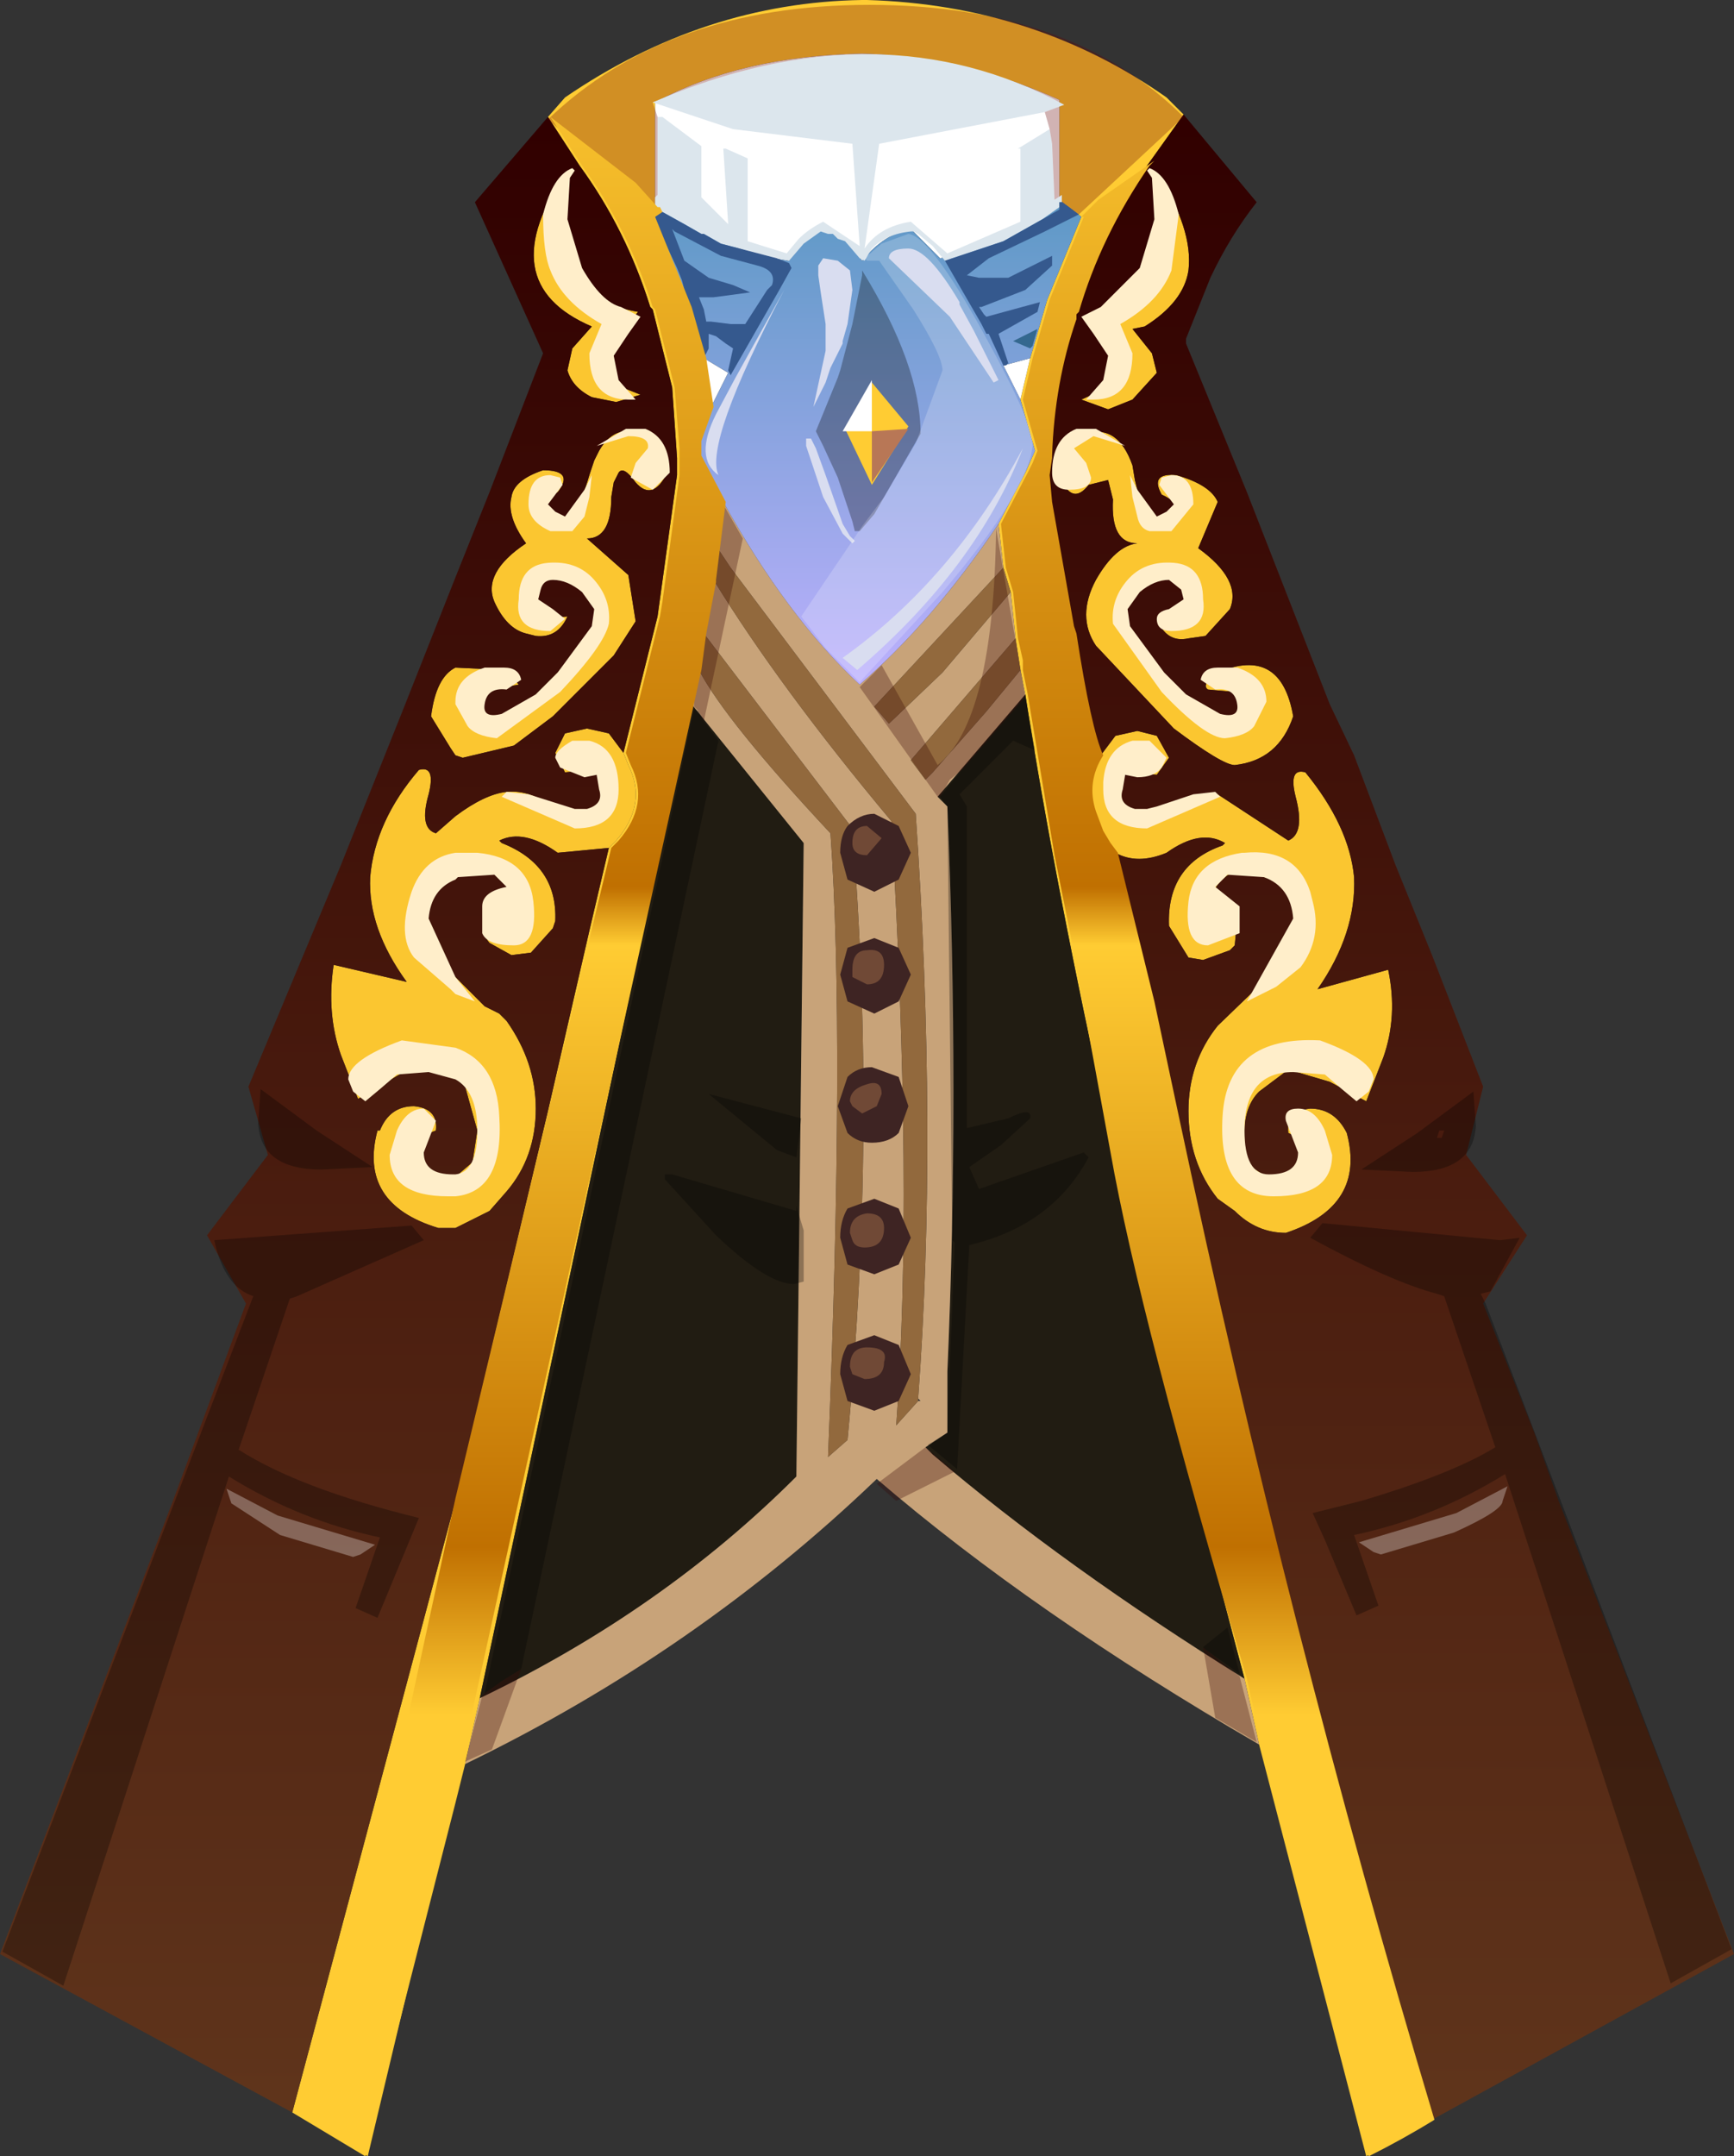 <svg xmlns="http://www.w3.org/2000/svg" xmlns:ffdec="https://www.free-decompiler.com/flash" xmlns:xlink="http://www.w3.org/1999/xlink" ffdec:objectType="frame" width="35.6" height="44.25"><rect width="100%" height="100%" fill="#333333" stroke="none"/><use ffdec:characterId="3" xlink:href="#a" width="35.6" height="44.25"/><defs><linearGradient id="b" x1="-819.2" x2="819.2" gradientTransform="matrix(0 .025 -.009 0 20.85 22.8)" gradientUnits="userSpaceOnUse" spreadMethod="pad"><stop offset="0" stop-color="#310000"/><stop offset=".988" stop-color="#5f341b"/></linearGradient><linearGradient id="c" x1="-819.2" x2="819.2" gradientTransform="matrix(0 .006 -.005 0 10.1 9)" gradientUnits="userSpaceOnUse" spreadMethod="pad"><stop offset="0" stop-color="#5e99c6"/><stop offset="1" stop-color="#bcb0fd"/></linearGradient><linearGradient id="d" x1="-819.2" x2="819.2" gradientTransform="matrix(0 .025 -.009 0 -.75 22.9)" gradientUnits="userSpaceOnUse" spreadMethod="pad"><stop offset="0" stop-color="#310000"/><stop offset=".988" stop-color="#5f341b"/></linearGradient><linearGradient id="e" x1="-819.2" x2="819.2" gradientTransform="matrix(0 .027 -.014 0 10.3 22)" gradientUnits="userSpaceOnUse" spreadMethod="pad"><stop offset="0" stop-color="#fc3"/><stop offset=".412" stop-color="#c07001"/><stop offset=".439" stop-color="#fc3"/><stop offset=".718" stop-color="#c07001"/><stop offset=".796" stop-color="#fc3"/></linearGradient><g id="a" fill-rule="evenodd"><path fill="#fc3" d="m11.25 2.4.35-.4q2.85-1.95 6.1-2h.1q3.45.1 6.15 2l.35.35-.75 1.05q-1 1.5-1.5 3.05v.1q-.45 1.3-.5 2.8l-.05.4.05.55.45 2.55q.35 2.1.6 2.65-.35.55-.15 1.15l.3.65.15.2.4 1.65.85 3.75q2.25 10.6 5.25 20.6l-1.35.75-2.2-8.45-.3-1.35q-3.25-12.2-4.5-20.2l-.1-.5-.1-.65-.1-.95-.15-.5-.1-.9.55-1.05.2-.45-.3-1.05.2-.85.35-1.2.7-1.7-.45-.35V2.05q-2-.9-4.05-.95-2.5.05-4.25 1v2.15l.15.05-.2.15.75 1.85.3 1.05.15 1q-.35.65-.25 1l.5.95-.15.9-.05.7-.2 1.1-.1.75-.15.7-4.35 20.4-.3 1.35-.2.8-1.85 7.25-1.5-.9L9.35 30.8l1.9-8 .85-3.7.4-1.7.15-.15q.65-.75.25-1.55l-.1-.25.7-2.8.4-2.9V9.4l-.1-1.45-.4-1.6-.05-.05q-.5-1.6-1.45-2.9z"/><path fill="#fff" d="m13.6 4.3-.15-.05V2.1q1.75-.95 4.25-1 2.05.05 4.05.95v2.2q-1.15.8-2.45 1.05l-.6-.6q-.55.1-1 .65-.45-.65-.85-.65-.2 0-.65.65Q15 5.2 13.6 4.3m7.55 3.05-.2.85-.35-.7zm-6.7 0 .5.3-.35.7z"/><path fill="#211c12" d="M21.05 14.25q1.25 8 4.5 20.2-3.7-2.3-6.4-4.6L19 29.7l.45-.3v-1.25q.25-5.7 0-11.6l-.2-.2zm-6.85.2 2.3 2.85-.15 13q-2.75 2.75-6.5 4.55z"/><path fill="#c8a379" d="M25.85 35.8Q21.2 33.1 18 30.35q-3.7 3.55-8.45 5.85l.3-1.35q3.75-1.8 6.5-4.55l.15-13-2.3-2.85.15-.7q.55 1.05 2.7 3.35.3 4.2-.05 12.8l.4-.35q.6-6.3.1-12.55l-3.05-4 .2-1.1q1.35 2.2 3.65 4.95.45 7.6.1 12.4l.45-.5h.05l-.05-.05q.4-5.4-.05-12L15 11.65l-.3-.45.15-.9q1.3 2.35 2.8 3.75 1.5-1.3 2.85-3.3l.1.9-2.65 2.85.3.35 1.1-1.05 1.4-1.65.1.95-2.15 2.5.3.4.15-.15 1.1-1.25.7-.85.1.5-1.8 2.1.2.2q.25 5.9 0 11.6v1.25l-.45.3.15.15q2.7 2.3 6.4 4.6z"/><path fill="#92693d" d="m20.6 11.65.15.5-1.4 1.65-1.1 1.05-.3-.35zm.25 1.45.1.65-.7.85-1.1 1.25L19 16l-.3-.4zm-6.15-1.9.3.45 3.8 5.05q.45 6.6.05 12v.05l-.45.5q.35-4.8-.1-12.4-2.3-2.75-3.65-4.95zm-.25 1.8 3.05 4q.5 6.25-.1 12.55l-.4.35q.35-8.6.05-12.8-2.15-2.3-2.7-3.35z"/><path fill="#fbc630" d="m12.8 15.45.1.25q.4.8-.25 1.55l-.15.15-1.05.1q-.7-.5-1.2-.25l.05.05q1.15.45 1.1 1.6l-.05.15-.45.5-.4.05-.45-.25q-.25-.3-.05-.6.05-.25.55-.4l-.55-.6h-.2l-.45.25-.35.25q-.5.4-.2 1.05l.25.4.3.35.6.6.3.15.15.15q.6.85.6 1.8 0 1-.6 1.7l-.35.4-.7.35H9q-1.65-.5-1.25-2h.05q.2-.5.7-.5.5.05.45.5-.45.15-.4.65.1.4.55.4l.25-.1.35-.3.1-.65-.25-.9-.2-.2-.5-.2-.65.15-.85.5-.35-.9q-.3-.85-.15-1.85l1.5.35q-.8-1.1-.75-2.15.1-1.15 1-2.2.35-.1.2.5-.2.7.15.8l.4-.35q.6-.45 1.05-.5.5-.05 1 .35l.8.05q.4-.2.1-.85h-.2l-.5.05-.2-.4.2-.4.45-.1.45.1zm9.8.05.3-.4.45-.1.4.1.25.45-.25.35-.65-.05q-.2.35-.1.6l.2.3.8-.1q.5-.35 1-.35l1.45.95q.35-.15.15-.9-.15-.6.2-.5.9 1.1 1 2.15.05 1.15-.75 2.3l1.45-.4q.2.95-.1 1.8l-.35.9-.75-.4-.85-.25-.6.45q-.3.3-.3.85 0 .5.15.7l.6.4q.45 0 .5-.5.1-.4-.35-.6-.05-.45.45-.5.5 0 .75.5.4 1.5-1.25 2.05-.6 0-1.05-.45L25 24.6q-.6-.75-.6-1.8 0-1 .6-1.75l1.4-1.35q.7-.8-.15-1.6l-.75-.25q-.4.05-.65.55l.55.45-.05.55-.1.1-.55.2-.3-.05L24 19q-.05-1.25 1.1-1.65l.05-.05q-.5-.3-1.2.2-.6.25-1.05 0l-.15-.2-.3-.65q-.2-.6.15-1.15m1.15-11.95q.75 1.15.65 2-.1.65-.9 1.15l-.25.05.4.5.1.4-.5.55-.5.2-.55-.2.55-.25.15-.35-.15-.55-.45-.5.8-.35q.95-.65.65-2.65m-1.4 6.4q-.35.45-.6-.2-.15-.75.55-.85.65-.2.95.65l.05.3q.25 1.1.7.85.4-.3-.15-.55-.25-.45.3-.4.7.2.85.55l-.4.95q.9.65.65 1.25l-.5.55-.35.05q-.45.1-.65-.4.75.1.75-.35t-.4-.6q-.35-.05-.6.2-.7.7-.3 1.15l1.3 1.35.5.35q.55.2.7-.2.15-.35-.35-.4l-.55-.05q-.15-.1.2-.35 1.3-.55 1.55.9-.3.9-1.2 1-.25 0-1.25-.75l-1.6-1.7q-.4-.6 0-1.35.4-.7.85-.75-.55 0-.5-.9l-.1-.4zm-10.6-2.8.4-.45q-2.1-.9-.5-3.2-.4 2.6 1.45 2.9l-.45.55-.15.55.15.4.5.2-.5.15-.5-.1q-.4-.2-.5-.55zm.35 2.6.1-.3.1-.2q.2-.35.5-.4h.3q.7.1.6.85-.3.6-.65.2-.25-.35-.35-.2l-.1.2-.05.3q0 .85-.5.85l.85.75.15.95-.45.7-1.25 1.25-.8.6-1.05.25-.15-.05-.1-.15-.4-.65q.1-.8.5-1l1.05.05.25.3-.6.1q-.5.05-.35.4.1.4.7.15l.5-.35 1.3-1.3.15-.35-.05-.4-.4-.4q-.25-.25-.6-.2-.4.05-.4.6 0 .45.75.35-.2.45-.65.4l-.2-.05q-.4-.1-.65-.65-.25-.6.65-1.2-.4-.55-.3-.95.05-.35.65-.55.65 0 .3.45-.45.2-.05.55.4.15.7-.9"/><path fill="url(#b)" d="m16.6 2.25 1.5 1.8q-.55.7-.95 1.55l-.5 1.25v.1L17.9 10l1.7 4.35.5 1.05.85 2.25.75 1.85 1.05 2.7-.35 1.4 1.25 1.65-.9 1.4 1.05 2.65.5 1.4 3.6 9.3-6.2 3.4q-3-10-5.25-20.6l-.85-3.75-.4-1.65q.45.25 1.05 0 .7-.5 1.2-.2l-.05.05q-1.15.4-1.1 1.65l.4.65.3.05.55-.2.1-.1.05-.55-.55-.45q.25-.5.65-.55l.75.25q.85.8.15 1.6l-1.4 1.35q-.6.75-.6 1.75 0 1.05.6 1.8l.35.25q.45.45 1.05.45 1.65-.55 1.25-2.05-.25-.5-.75-.5-.5.05-.45.5.45.2.35.6-.05.5-.5.5l-.6-.4q-.15-.2-.15-.7 0-.55.3-.85l.6-.45.85.25.75.4.35-.9q.3-.85.1-1.8l-1.45.4q.8-1.15.75-2.3-.1-1.05-1-2.15-.35-.1-.2.5.2.75-.15.9l-1.45-.95q-.5 0-1 .35l-.8.1-.2-.3q-.1-.25.1-.6l.65.05.25-.35-.25-.45-.4-.1-.45.1-.3.4q-.25-.55-.6-2.65l-.45-2.55-.05-.55.05-.4q.05-1.5.5-2.8v-.1q.5-1.55 1.5-3.05zm-.55 1.2q.3 2-.65 2.65l-.8.35.45.5.15.55-.15.35-.55.25.55.2.5-.2.5-.55-.1-.4-.4-.5.25-.05q.8-.5.9-1.15.1-.85-.65-2m-1.4 6.4.4-.1.1.4q-.05.9.5.9-.45.05-.85.75-.4.75 0 1.35l1.6 1.7q1 .75 1.25.75.9-.1 1.2-1-.25-1.45-1.55-.9-.35.25-.2.35l.55.05q.5.05.35.4-.15.4-.7.2l-.5-.35L15.5 13q-.4-.45.3-1.15.25-.25.6-.2.4.15.4.6t-.75.35q.2.5.65.4l.35-.05.5-.55q.25-.6-.65-1.25l.4-.95q-.15-.35-.85-.55-.55-.05-.3.4.55.25.15.55-.45.25-.7-.85l-.05-.3q-.3-.85-.95-.65-.7.1-.55.85.25.65.6.2" transform="translate(7.7 .1)"/><path fill="url(#c)" d="M5.9 4.2q1.4.9 2.6 1.05.45-.65.65-.65.4 0 .85.65.45-.55 1-.65l.6.6q1.3-.25 2.45-1.05V4l.45.35-.7 1.7-.35 1.2-.55.15.35.7.3 1.05-.2.45-.55 1.05q-1.35 2-2.85 3.3-1.5-1.4-2.8-3.75l-.5-.95q-.1-.35.25-1l.35-.7-.5-.3-.3-1.05-.75-1.85z" transform="translate(7.7 .1)"/><path fill="url(#d)" d="m-1.7 43.25-6-3.25 3.55-9.3 1.5-4.05-.8-1.4 1.25-1.65-.4-1.4 1.9-4.55L.6 14.4l1.05-2.65.7-1.75 1.1-2.85-1.4-3.1 1.5-1.75.65 1q.95 1.3 1.45 2.9l.05.05.4 1.6.1 1.45v.35l-.4 2.9-.7 2.8-.3-.4-.45-.1-.45.1-.2.4.2.4.5-.05h.2q.3.65-.1.85l-.8-.05q-.5-.4-1-.35-.45.05-1.05.5l-.4.35q-.35-.1-.15-.8.15-.6-.2-.5-.9 1.05-1 2.2-.05 1.05.75 2.15l-1.5-.35q-.15 1 .15 1.85l.35.9.85-.5.65-.15.5.2.2.2.25.9-.1.65-.35.3-.25.1q-.45 0-.55-.4-.05-.5.4-.65.05-.45-.45-.5-.5 0-.7.5H.05q-.4 1.5 1.25 2h.35l.7-.35.35-.4q.6-.7.6-1.7 0-.95-.6-1.8l-.15-.15-.3-.15-.6-.6-.3-.35-.25-.4q-.3-.65.2-1.05l.35-.25.45-.25h.2l.55.6q-.5.15-.55.4-.2.3.05.6l.45.25.4-.05.45-.5.05-.15q.05-1.15-1.1-1.6l-.05-.05q.5-.25 1.2.25l1.05-.1-.4 1.7-.85 3.7-1.9 8zm5.75-36.2-.1.45q.1.35.5.55l.5.1.5-.15-.5-.2-.15-.4.15-.55.45-.55Q3.55 6 3.95 3.4q-1.6 2.3.5 3.2zm.35 2.6q-.3 1.05-.7.9-.4-.35.05-.55.35-.45-.3-.45-.6.2-.65.55-.1.4.3.95-.9.6-.65 1.2.25.55.65.65l.2.05q.45.05.65-.4-.75.1-.75-.35 0-.55.4-.6.35-.05.6.2l.4.4.05.4-.15.35-1.3 1.3-.5.35q-.6.25-.7-.15-.15-.35.35-.4l.6-.1-.25-.3-1.05-.05q-.4.2-.5 1l.4.65.1.15.15.05 1.05-.25.8-.6 1.25-1.25.45-.7-.15-.95-.85-.75q.5 0 .5-.85l.05-.3.1-.2q.1-.15.35.2.35.4.65-.2.1-.75-.6-.85h-.3q-.3.05-.5.4l-.1.2z" transform="translate(7.7 .1)"/><path fill="#dce6ed" d="m21.45 2.3-3.4.65-.3 2.15q.3-.45.95-.55l.75.65 1.5-.65v-1.5h-.05l.65-.4.05.3.05 1.15.15-.1v.15h-.05v.1l-.35.25-.8.45-1.2.4-.25-.3-.3-.25-.1-.05h-.05q-.5.05-.8.35l-.15.25-.1-.05-.3-.35-.15-.05-.05-.05-.05-.05H17l-.15-.05-.35.25-.3.35-.25-.05L14.8 5l-.35-.2h-.05l-.35-.2-.45-.25-.1-.05-.05-.05v-.2L13.5 4V2.4h.1l.8.6v1.05l.55.55-.1-1.55h.05l.45.2v1.7l.8.25.25-.3q.2-.2.5-.35l.75.5-.15-2.1-2.45-.3-1.35-.45-.3-.1q4.65-2 8.45.05z"/><path fill="#34688f" d="m21.2 7.1-.05.05L20.8 7l.5-.25z"/><path fill="#35598e" d="m21.8 4.15.15.1.2.15-.7.35-1.15.55-.45.35.25.05h.6l.9-.45v.2l-.55.5-.9.35h-.05l.1.15.05.05 1.1-.3-.05.2-.8.45.2.6-.05.05h-.05l-.3-.65h-.05l-.1-.2-.75-1.3 1.2-.4.8-.45.35-.2v-.15zm-8.35.25-.05-.1h.1l.1.05.45.25.35.2h.05l.35.2 1.15.3.25.1.05.1-.25.45-1 1.75-.05-.1.1-.45-.15-.1-.2-.15-.15-.05v.3l-.1.2-.1-.1-.3-1.3-.05-.2-.1-.25-.45-.95zm.9 1.7.1.25.05.25h.1l.4.05h.3l.45-.7.1-.1q.1-.3-.3-.4l-.75-.2-.95-.5-.05-.05.25.65.5.35.5.15.35.15-.75.1z"/><path fill="#d9ddf0" d="m16.8 5.45.1-.15.3.05.25.2.05.4-.1.7-.1.35v.05l-.15.3-.1.2-.05.15-.05.15-.25.5.25-1.15v-.55l-.1-.65-.05-.35zM16.55 9h.1l.1.2.2.55.35 1 .15.25.1.1-.05.05-.15-.15-.05-.05-.4-.75-.35-1.05zm-1.85-.5.4-.75 1-1.8q-1.65 3.15-1.35 3.8-.5-.35-.05-1.25"/><path fill-opacity=".298" d="m30.25 22.4.05.7q-.05.95-1.3.95L27.95 24l1.15-.75zm-.6.8h-.1l-.05.15h.1zm-11.7-12.65-.3.35h-.1l-.05-.2-.3-.9-.3-.65-.15-.3.45-1.1.05-.15.25-.95.2-1v-.1q1.2 1.95 1.2 3.35zm-3.5 4.25.3.4-4.05 19.05-.4.25-.35.25 4.3-20.2.1.05zm2 8.15-.1.8-.4-.15-1.4-1.15zM13.8 24.1l2.55.75v-.1l.15.5v1.05l-.2.05q-.55 0-1.6-1l-1.05-1.15v-.1zm7.25-9.8.2 1.1-.45-.2-1.1 1.1.15.25v6.6l.85-.2q.5-.25.45 0l-.6.55-.65.45.2.45 2.15-.75.1.1q-.75 1.4-2.45 1.8l-.25 4.6-.6-.5.4-.25.15-3.9-.05-.05-.1-8.9-.15-.2.45-.55zm5.85 11.1.25-.3 3.65.35.4-.05-.6 1.1-.2.05.1.2L35.55 40l-1.25.7-3.4-10.45q-1.45.9-3.1 1.25l.5 1.45-.45.2-.65-1.55-.25-.55 1-.25q1.85-.55 2.75-1.1l-1.05-3.1-.15-.05q-.95-.25-2.6-1.15m-2.15 8.45-.05-.05.5-.4.25.95zM8.7 25.45 6.1 26.6l-.15.05-1.05 3.1q1.25.8 3.7 1.4l-.85 2.05-.45-.2.5-1.45q-1.65-.35-3.1-1.25L1.3 40.75l-1.25-.7L5.2 26.6q-.6-.2-.8-1.15l4.05-.3zM6.6 24q-1.25 0-1.3-.95l.05-.7 1.15.85 1.15.75z"/><path fill="#fff" fill-opacity=".298" d="m30.95 30.5-.1.3q0 .2-1 .65l-1.5.45-.15-.05-.3-.2 2-.6zm-26.3.05 1.05.55 2 .6-.3.2-.15.05-1.5-.45-1-.65z"/><path fill="#600" fill-opacity=".298" d="m21.55 2.65-.1-.35.4-.15Q18.05.1 13.4 2.1l.1.3V4l-.05.05v.2l.05.05h-.1l.05.1-2.2-1.95Q13.7.1 17.85.1t6.45 2.3l-2.15 2-.2-.15-.15-.1V4l-.15.1-.05-1.15z"/><path fill="#300" fill-opacity=".298" d="m14.35 14.6-.1-.1v-.1l.6-4.05.4.7-.8 3.75zM10.7 34.25l-.6 1.65-.55.25.35-1.35.05-.05.35-.25zm8.6-17.9h-.05l-1.6-2.25.45-.45 1.15 2.05q1.15-.9 1.2-4.85l.6 3.45-1.3 1.5-.25.2zm-.9 14.45-.4-.35 1-.75.6.5zm6.3 3 .05.05.7.55.35 1.35-.85-.5z"/><path fill="#ffeeca" d="m23.4 5.5.3-1-.05-.85-.1-.15.05-.05q.4.15.6.95l-.15 1.15q-.25.65-1.05 1.1l.25.6q0 .95-.8.95h-.15l.35-.4.1-.5-.3-.45-.25-.35.4-.2zm4.8 16.65-.1.25-.25.2-.3-.25-.35-.3-.65-.05q-1 0-1 1.2 0 .9.5.9.6 0 .6-.45L26.4 23q-.05-.25.25-.25.35 0 .55.45l.15.5q0 .85-1.2.85-1.15 0-1.05-1.65t2-1.55q1.1.4 1.1.8m-5.75-13.2-.4.25.25.3.1.3q0 .25-.45.25-.35 0-.35-.35 0-.7.5-.9h.4l.6.35zM24 11.9q-.3 0-.6.25l-.25.35.05.35.7.95.45.45.7.4q.4.1.35-.2-.05-.35-.45-.3l-.3-.2q.05-.25.35-.25h.4q.6.2.6.7l-.25.5q-.15.2-.6.25-.4 0-1.3-.95l-1-1.4q-.05-.5.3-.9t.95-.35.6.75q.1.65-.65.65-.3 0-.3-.25 0-.15.25-.2l.3-.2-.05-.2zm-.15-2.1.2-.05q.45 0 .45.6l-.45.55h-.45q-.2-.05-.25-.3l-.1-.4-.05-.45.15.3.4.55.2-.1.15-.15-.15-.2-.15-.2zM11.8 3.5l-.1.15-.05.85.3 1q.4.7.8.8l.4.2-.25.35-.3.45.1.5.35.4h-.15q-.8 0-.8-.95l.25-.6q-.8-.45-1.05-1.1-.15-.35-.15-1.15.2-.8.6-.95zm.2 6.55.15-.3-.05.45-.1.4-.25.3h-.45q-.45-.2-.45-.55 0-.6.45-.6l.2.05.05.15-.15.2-.15.2.15.15.2.1zm-.75 1.5q.6-.05.95.35t.3.9q-.1.45-1 1.4l-1.3.95q-.45-.05-.6-.25l-.25-.45v-.05q0-.5.6-.7h.4q.3 0 .35.25l-.3.2q-.4-.05-.45.3-.05.3.35.2l.7-.4.45-.45.7-.95.05-.35-.25-.35q-.3-.25-.6-.25-.2 0-.25.2l-.05.2.3.2.25.2-.3.25q-.75 0-.65-.65 0-.7.6-.75m1.65-2.6-.65.2.6-.35h.4q.5.2.5.9l-.35.35-.45-.25.1-.3.25-.3q.05-.25-.4-.25m-.8 6.25q.6.15.6 1 0 .8-.9.8l-1.5-.65.1-.1.45.05.95.3h.25q.35-.1.25-.4l-.05-.3-.25.05-.5-.2-.1-.2q0-.15.35-.35zM9.4 18l-.05.05q-.5.2-.55.8l.55 1.2.4.5-.4-.15-.1-.1-.75-.65q-.35-.45-.05-1.35.25-.7.9-.8h.45q1.05.1 1.15 1t-.4.9q-.55 0-.65-.25v-.55q0-.3.5-.4l-.25-.25zm-.05 3.5q.85.3.9 1.4.1 1.55-.9 1.65H9.2q-1.2 0-1.2-.85l.15-.5q.2-.45.55-.45l.25.25-.25.65q0 .45.6.45h.05q.45-.05.45-.9 0-.8-.45-1.05L8.8 22l-.65.05-.35.3-.3.25-.25-.2-.1-.25q0-.4 1.1-.8zm14.25-6.3.35.35-.1.2q-.15.2-.5.2l-.25-.05-.05.3q-.1.3.25.4h.25l.2-.05.75-.25.45-.05.1.1-1.5.65q-.9 0-.9-.8v-.15q.05-.7.6-.85zm1.35 3 .5.4v.55l-.65.25q-.5 0-.4-.9.1-.85 1.1-1h.05q1.05-.1 1.35.8l.05.2q.2.75-.25 1.35l-.5.4-.6.3.95-1.7q-.05-.65-.6-.85l-.75-.05z"/><path fill="url(#e)" d="M15.9 3.3q-1 1.45-1.45 3l-.05.05v.1q-.45 1.3-.5 2.8v.05l-.05.35.05.55.45 2.55.05.15q.3 1.95.55 2.5-.35.55-.15 1.15l.15.4.15.25.15.2.75 3.05.5 2.35q2.25 10.6 5.25 20.6-.65.4-1.35.75l-2.2-8.45-.3-1.35q-2.2-7.4-2.8-10.8l-.8-4.35-.35-1.75-.55-3.3-.1-.5v-.2l-.1-.45-.1-.95-.15-.5-.1-.9.55-1.05.1-.2.1-.25-.3-1.05.2-.85.35-1.2.7-1.7h-.05l.35-.35L16 3.2zm-10.55.35.45.5h.05l.05.1-.15.1.75 1.85.3 1.05.15 1-.25.7v.3l.5.95-.2 1.6v.05l-.2 1.05-.1.75L1.65 36.6l-1.8 7.55-1-.6 2.8-12.9 3.2-13.35.15-.15q.65-.75.25-1.55l-.1-.25.7-2.8.05-.3.35-2.6V9.1l-.1-1.25-.4-1.6-.05-.05q-.5-1.6-1.45-2.9l-.65-1z" transform="translate(7.7 .1)"/><path fill="#fff" fill-opacity=".2" d="M21.2 9.15q-.1.95-1.85 3L17.65 14l-.7-.7-.5-.65 1.15-1.7.1-.15.45-.6.65-1.1.55-1.5q0-.3-.6-1.25l-.7-1h-.25l-.05-.05.35-.3.55-.2q.45.05 1.55 2.05 1.05 1.9 1 2.3"/><path fill="#fc3" d="m18.65 8.75-.75 1.2-.55-1.15.55-.95z"/><path fill="#d9ddf0" d="M19.7 6.2v.05l.3.55.5 1-.1.05-.6-.9-.3-.45-1.25-1.2q0-.2.4-.2t1.05 1.1m-2.1 7.55-.3-.25q2.25-1.6 3.7-4.3-.95 2.45-3.4 4.55"/><path fill="#3e2423" d="m17.25 20 .15-.55.55-.2.5.2.25.55-.25.55-.5.25-.55-.25zm-.05 2.7.2-.6q.2-.2.5-.2l.55.2.2.6-.2.55q-.2.2-.55.2-.3 0-.5-.2zm.05-5.2q0-.35.15-.55.25-.25.55-.25l.5.25.25.55-.25.55-.5.25-.55-.25zm1.2 7.3.25.6-.25.55-.5.2-.55-.2-.15-.55q0-.35.15-.6l.55-.2zm0 2.8.25.6-.25.55-.5.2-.55-.2-.15-.55q0-.35.15-.6l.55-.2z"/><path fill="#fff" d="M17.9 7.8v1.05h-.6z"/><path fill="#704936" d="M17.5 17.3q0-.35.3-.35l.3.25-.3.35q-.3 0-.3-.25m.3 2.2q.35-.05.35.3 0 .4-.35.4l-.3-.15v-.15q0-.4.3-.4m0 2.75q.3-.1.3.2l-.1.25-.3.15-.2-.15-.05-.1q0-.25.35-.35m-.3 3.2-.05-.15q0-.35.35-.4.35 0 .35.3 0 .4-.4.4-.2 0-.25-.15m.3 2.2q.45 0 .35.3 0 .35-.4.35l-.25-.1-.05-.15q0-.4.35-.4"/><path fill="#b87756" d="m17.9 8.85.75-.05-.75 1.1z"/></g></defs></svg>